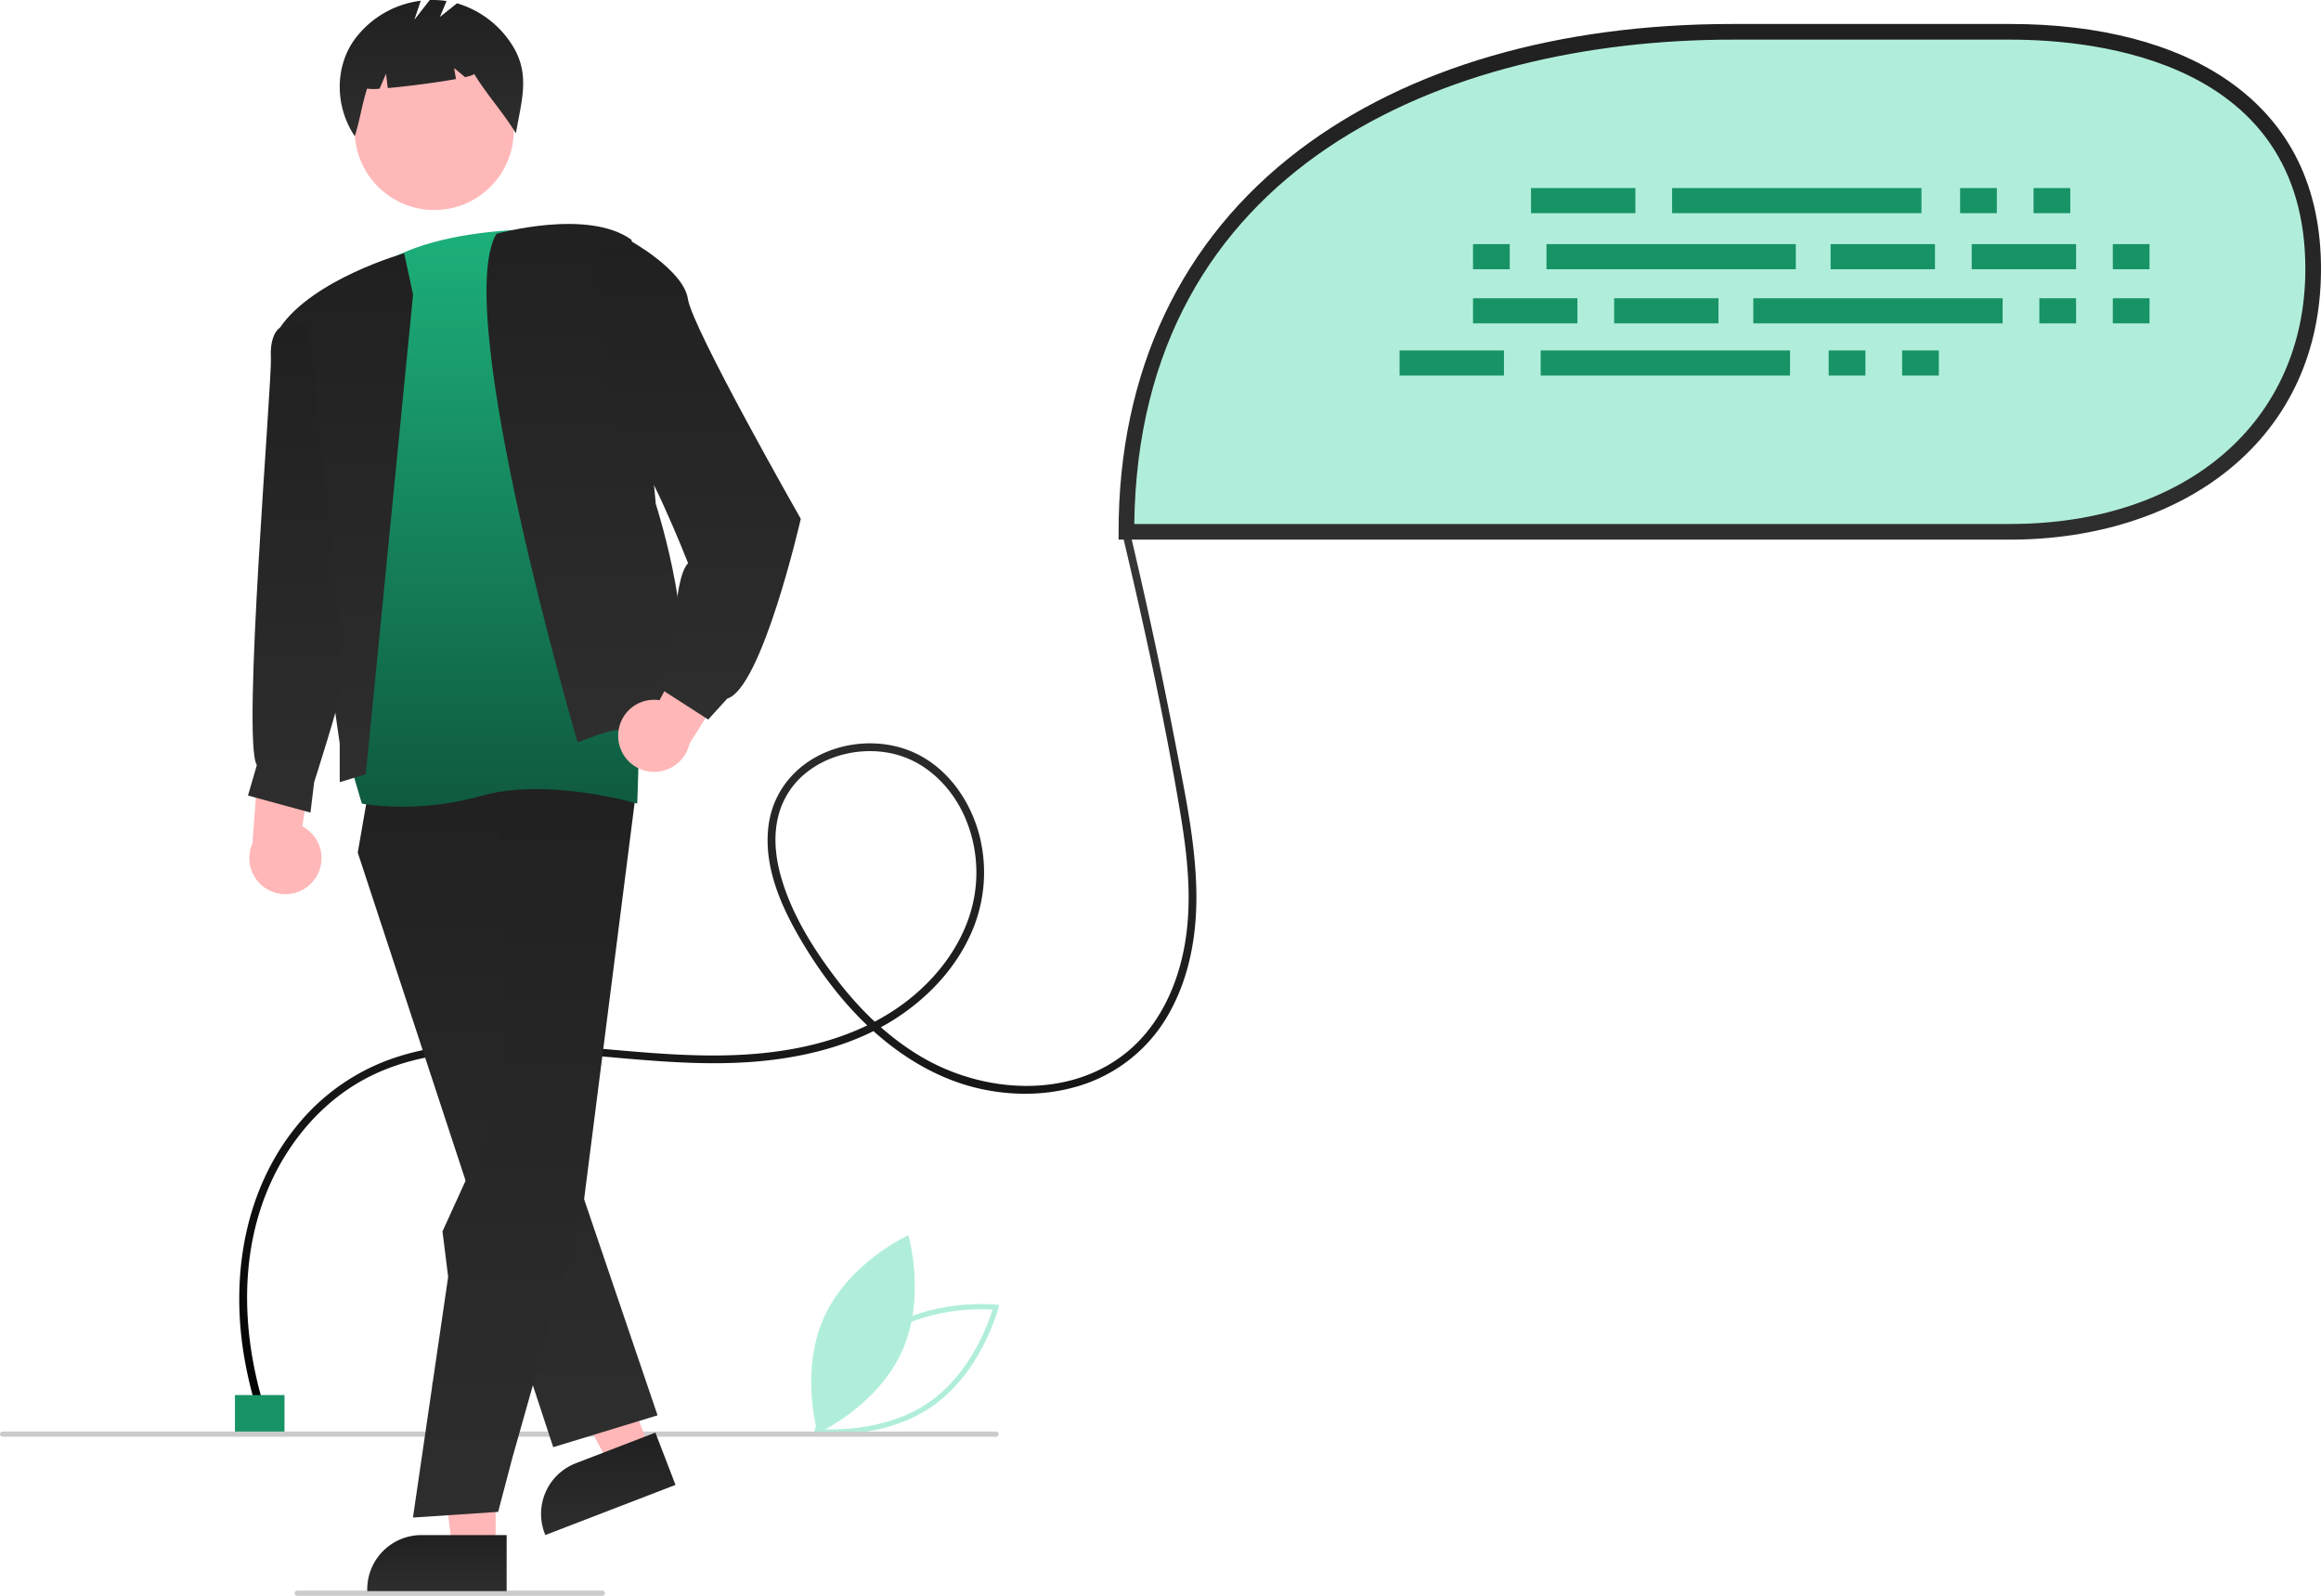 <svg id="quote" xmlns="http://www.w3.org/2000/svg" xmlns:xlink="http://www.w3.org/1999/xlink" width="890.105" height="611.972" viewBox="0 0 890.105 611.972">
  <defs>
    <linearGradient id="linear-gradient" x1="0.5" x2="0.5" y2="1" gradientUnits="objectBoundingBox">
      <stop offset="0" stop-color="#383838"/>
      <stop offset="1" stop-color="#020202"/>
    </linearGradient>
    <linearGradient id="linear-gradient-2" x1="0.5" x2="0.5" y2="1" gradientUnits="objectBoundingBox">
      <stop offset="0" stop-color="#202020"/>
      <stop offset="1" stop-color="#2e2e2e"/>
    </linearGradient>
    <linearGradient id="linear-gradient-8" x1="0.5" x2="0.5" y2="1" gradientUnits="objectBoundingBox">
      <stop offset="0" stop-color="#1db27b"/>
      <stop offset="1" stop-color="#0f593e"/>
    </linearGradient>
  </defs>
  <path id="Path_36786" data-name="Path 36786" d="M467.023,693.807l.279-1.112c.062-.244,6.366-24.577,25.4-37.79s44.033-10.616,44.282-10.588l1.14.126-.28,1.111c-.062.244-6.366,24.577-25.4,37.79s-44.033,10.616-44.283,10.588Zm26.817-37.258c-16.09,11.171-22.793,30.594-24.27,35.49,5.106.323,25.66.824,41.735-10.337s22.788-30.591,24.27-35.49c-5.109-.323-25.662-.823-41.736,10.336Z" transform="translate(-154.947 -144.014)" fill="#b0eedb"/>
  <path id="Path_36787" data-name="Path 36787" d="M500.749,662.453c-9.6,20.969-32.21,31.179-32.21,31.179s-7.05-23.787,2.548-44.756S503.3,617.7,503.3,617.7,510.347,641.484,500.749,662.453Z" transform="translate(-154.947 -144.014)" fill="#b0eedb"/>
  <path id="Path_36788" data-name="Path 36788" d="M257.106,686.225c-10.35-31.83-11.2-68,6.294-97.533,7.436-12.553,17.886-23.393,30.7-30.48,14.785-8.174,31.852-10.847,48.549-11.216,36.306-.8,72.365,7.969,108.675,3.435,16.291-2.034,32.541-6.6,46.5-15.447,12.074-7.651,22.554-18.358,28.738-31.344a57.36,57.36,0,0,0,3.841-39.854c-3.432-12.593-11.508-24.367-23.319-30.4-10.731-5.478-23.9-5.623-34.992-1.093-11.928,4.874-20.517,14.956-22.344,27.859-2.279,16.1,4.969,32.023,13.037,45.5,7.766,12.969,17.181,25.141,28.621,35.083,11.081,9.63,24.147,17.221,38.52,20.594,13.635,3.2,28.341,2.917,41.6-1.809a59.165,59.165,0,0,0,32.023-27.392c7.759-14.033,10.468-30.247,10.2-46.133-.315-18.761-4.274-37.333-7.808-55.691q-5.377-27.928-11.556-55.694-3.012-13.534-6.213-27.025c-.445-1.878-3.339-1.083-2.893.8,8.488,35.8,16.424,71.88,22.445,108.184,2.858,17.233,4.648,35.106,1.064,52.373-3.022,14.561-9.8,28.677-21.4,38.311-22.136,18.384-55.153,16.056-78.845,2.183-12.777-7.482-23.616-17.961-32.59-29.67-9.277-12.1-17.917-25.947-21.833-40.806-2.022-7.672-2.6-15.862-.263-23.535a30.765,30.765,0,0,1,10.149-14.992c9.009-7.309,21.746-9.934,33-7.471,12.685,2.775,22.5,12.321,27.765,23.933a53.342,53.342,0,0,1,1.787,38.867c-4.542,13.424-13.962,24.9-25.285,33.243-12.89,9.5-28.253,14.886-43.94,17.541-35.2,5.957-70.551-1.833-105.812-2.548-16.069-.326-32.539.911-47.726,6.527a81.546,81.546,0,0,0-34.626,24.752c-20.066,24.342-25.621,56.645-20.871,87.268a157.091,157.091,0,0,0,5.912,24.477c.594,1.828,3.492,1.046,2.893-.8Z" transform="translate(-154.947 -144.014)" fill="url(#linear-gradient)"/>
  <rect id="Rectangle_13731" data-name="Rectangle 13731" width="19" height="15" transform="translate(90.106 534.972)" fill="#189366"/>
  <path id="Path_36789" data-name="Path 36789" d="M586.925,347.955H925.813c64.2,0,116.24-36.591,116.24-100.788h0c0-64.2-52.042-90.955-116.24-90.955H819.406c-128.4,0-232.48,63.348-232.48,191.743Z" transform="translate(-154.947 -144.014)" fill="#b0eedb"/>
  <path id="Path_36790" data-name="Path 36790" d="M925.813,350.954H583.925v-3c0-61.431,23.957-112.059,69.28-146.411,41.719-31.619,99.19-48.333,166.2-48.333H925.813c34.373,0,63.389,7.588,83.914,21.945,23.441,16.4,35.326,40.624,35.326,72.01,0,31.466-12.154,58.021-35.149,76.792C988.58,341.367,958.716,350.954,925.813,350.954Zm-335.869-6H925.813c67.732,0,113.24-39.3,113.24-97.788,0-79.385-79.192-87.955-113.24-87.955H819.406C709.267,159.211,591.633,208.075,589.944,344.954Z" transform="translate(-154.947 -144.014)" fill="url(#linear-gradient-2)"/>
  <rect id="Rectangle_13732" data-name="Rectangle 13732" width="40.028" height="9.636" transform="translate(587.145 72.118)" fill="#189366"/>
  <rect id="Rectangle_13733" data-name="Rectangle 13733" width="14.084" height="9.636" transform="translate(751.703 72.118)" fill="#189366"/>
  <rect id="Rectangle_13734" data-name="Rectangle 13734" width="14.084" height="9.636" transform="translate(779.87 72.118)" fill="#189366"/>
  <rect id="Rectangle_13735" data-name="Rectangle 13735" width="95.621" height="9.636" transform="translate(641.256 72.118)" fill="#189366"/>
  <rect id="Rectangle_13736" data-name="Rectangle 13736" width="40.028" height="9.636" transform="translate(536.74 134.383)" fill="#189366"/>
  <rect id="Rectangle_13737" data-name="Rectangle 13737" width="14.084" height="9.636" transform="translate(701.297 134.383)" fill="#189366"/>
  <rect id="Rectangle_13738" data-name="Rectangle 13738" width="14.084" height="9.636" transform="translate(729.465 134.383)" fill="#189366"/>
  <rect id="Rectangle_13739" data-name="Rectangle 13739" width="95.621" height="9.636" transform="translate(590.851 134.383)" fill="#189366"/>
  <rect id="Rectangle_13740" data-name="Rectangle 13740" width="40.028" height="9.636" transform="translate(702.039 93.614)" fill="#189366"/>
  <rect id="Rectangle_13741" data-name="Rectangle 13741" width="40.028" height="9.636" transform="translate(756.15 93.614)" fill="#189366"/>
  <rect id="Rectangle_13742" data-name="Rectangle 13742" width="14.084" height="9.636" transform="translate(810.261 93.614)" fill="#189366"/>
  <rect id="Rectangle_13743" data-name="Rectangle 13743" width="14.084" height="9.636" transform="translate(564.907 93.614)" fill="#189366"/>
  <rect id="Rectangle_13744" data-name="Rectangle 13744" width="95.621" height="9.636" transform="translate(593.075 93.614)" fill="#189366"/>
  <rect id="Rectangle_13745" data-name="Rectangle 13745" width="40.028" height="9.636" transform="translate(619.019 114.369)" fill="#189366"/>
  <rect id="Rectangle_13746" data-name="Rectangle 13746" width="40.028" height="9.636" transform="translate(564.907 114.369)" fill="#189366"/>
  <rect id="Rectangle_13747" data-name="Rectangle 13747" width="14.084" height="9.636" transform="translate(810.261 114.369)" fill="#189366"/>
  <rect id="Rectangle_13748" data-name="Rectangle 13748" width="14.084" height="9.636" transform="translate(782.094 114.369)" fill="#189366"/>
  <rect id="Rectangle_13749" data-name="Rectangle 13749" width="95.621" height="9.636" transform="translate(672.389 114.369)" fill="#189366"/>
  <path id="Path_36791" data-name="Path 36791" d="M536.947,694.986h-381a1,1,0,0,1,0-2h381a1,1,0,0,1,0,2Z" transform="translate(-154.947 -144.014)" fill="#cbcbcb"/>
  <path id="Path_36792" data-name="Path 36792" d="M385.947,755.986h-117a1,1,0,0,1,0-2h117a1,1,0,0,1,0,2Z" transform="translate(-154.947 -144.014)" fill="#cbcbcb"/>
  <path id="Path_36793" data-name="Path 36793" d="M275.368,481.5a13.749,13.749,0,0,0-4.483-20.6l7.248-48.32L255.1,423.26l-3.351,44.249A13.824,13.824,0,0,0,275.368,481.5Z" transform="translate(-154.947 -144.014)" fill="#ffb7b7"/>
  <path id="Path_36794" data-name="Path 36794" d="M190.07,594.085H173.49L165.6,530.133h24.47Z" fill="#ffb7b7"/>
  <path id="Path_36795" data-name="Path 36795" d="M349.245,754.171l-53.461,0v-.676a20.809,20.809,0,0,1,20.807-20.808h32.655Z" transform="translate(-154.947 -144.014)" fill="url(#linear-gradient-2)"/>
  <path id="Path_36796" data-name="Path 36796" d="M249.331,555.947l-15.484,5.964-30.371-56.884,22.852-8.8Z" fill="#ffb7b7"/>
  <path id="Path_36797" data-name="Path 36797" d="M414.008,713.449l-49.925,19.23-.243-.631a20.825,20.825,0,0,1,11.947-26.917h0l30.493-11.746Z" transform="translate(-154.947 -144.014)" fill="url(#linear-gradient-2)"/>
  <path id="Path_36798" data-name="Path 36798" d="M141.884,299.94,137.2,326.966l74.959,228,40.017-12.216-28.594-84.1-28.894-124.7-.626-44.446Z" fill="url(#linear-gradient-2)"/>
  <path id="Path_36799" data-name="Path 36799" d="M158.371,581.952l13.5-92.314-2.177-17.422,24.368-53.478-2.808-126.752,53.137,7.954L223.581,463.2l-27.1,95.885-5.444,20.688Z" fill="url(#linear-gradient-2)"/>
  <circle id="Ellipse_694" data-name="Ellipse 694" cx="30.488" cy="30.488" r="30.488" transform="translate(136.049 19.561)" fill="#ffb8b8"/>
  <path id="Path_36800" data-name="Path 36800" d="M351.576,161.622A37.581,37.581,0,0,0,330.2,145.28l-6.536,5.229,2.541-6.1a34.6,34.6,0,0,0-6.46-.373l-5.881,7.561,2.434-7.3a37.222,37.222,0,0,0-25.677,15.273c-7.485,10.792-6.984,25.794.378,36.671,2.021-6.21,2.71-12.031,4.73-18.241a18.382,18.382,0,0,0,4.788.023l2.459-5.737.687,5.494c7.62-.664,18.924-2.122,26.148-3.457l-.7-4.215,4.2,3.5c2.213-.51,3.528-.972,3.419-1.325,5.373,8.662,10.7,14.195,16.07,22.856C354.837,182.924,358.438,172.768,351.576,161.622Z" transform="translate(-154.947 -144.014)" fill="url(#linear-gradient-2)"/>
  <path id="Path_36801" data-name="Path 36801" d="M380.715,232.41s-58.061-5.161-83.473,15.93l-7.879,189.081,4.345,14.755s20.783,4.148,46-3.007,59.628,3.007,59.628,3.007l3.7-115.78Z" transform="translate(-154.947 -144.014)" fill="url(#linear-gradient-8)"/>
  <path id="Path_36802" data-name="Path 36802" d="M295.24,440.925l18.119-183.943-3.42-15.861s-34.956,9.873-47.694,28.619l22.989,159.4v14.814Z" transform="translate(-154.947 -144.014)" fill="url(#linear-gradient-2)"/>
  <path id="Path_36803" data-name="Path 36803" d="M376.471,428.71S327.86,263.813,345.3,233.684c0,0,35.089-9.895,51.855,2.31l9.286,101.277s18.63,57.907,4.344,71.525l3.135,13.618s-19.059,1.123-23.14,1.65S376.471,428.71,376.471,428.71Z" transform="translate(-154.947 -144.014)" fill="url(#linear-gradient-2)"/>
  <path id="Path_36804" data-name="Path 36804" d="M273.083,268.649l-10.837,1.091s-3.9,2.116-3.417,11.52-11.245,147.212-5.383,156.161l-3.393,11.671,23.955,6.533,1.423-11.671s9.7-30.166,10.945-37.83S273.083,268.649,273.083,268.649Z" transform="translate(-154.947 -144.014)" fill="url(#linear-gradient-2)"/>
  <path id="Path_36805" data-name="Path 36805" d="M392.023,426.417a13.75,13.75,0,0,1,15.86-13.891l22.923-43.15,12.161,22.289-23.633,37.559a13.824,13.824,0,0,1-27.311-2.807Z" transform="translate(-154.947 -144.014)" fill="#ffb7b7"/>
  <path id="Path_36806" data-name="Path 36806" d="M383.163,241.344l12.908-5.35s21.018,11.424,22.7,22.7,43.28,84.293,43.28,84.293-14.872,65-28.233,68.947l-7.261,8.013L406.5,407.023l6.5-6.5s-.171-34.386,5.824-40.546c0,0-16.872-43.181-24.494-47.536S383.163,241.344,383.163,241.344Z" transform="translate(-154.947 -144.014)" fill="url(#linear-gradient-2)"/>
</svg>
